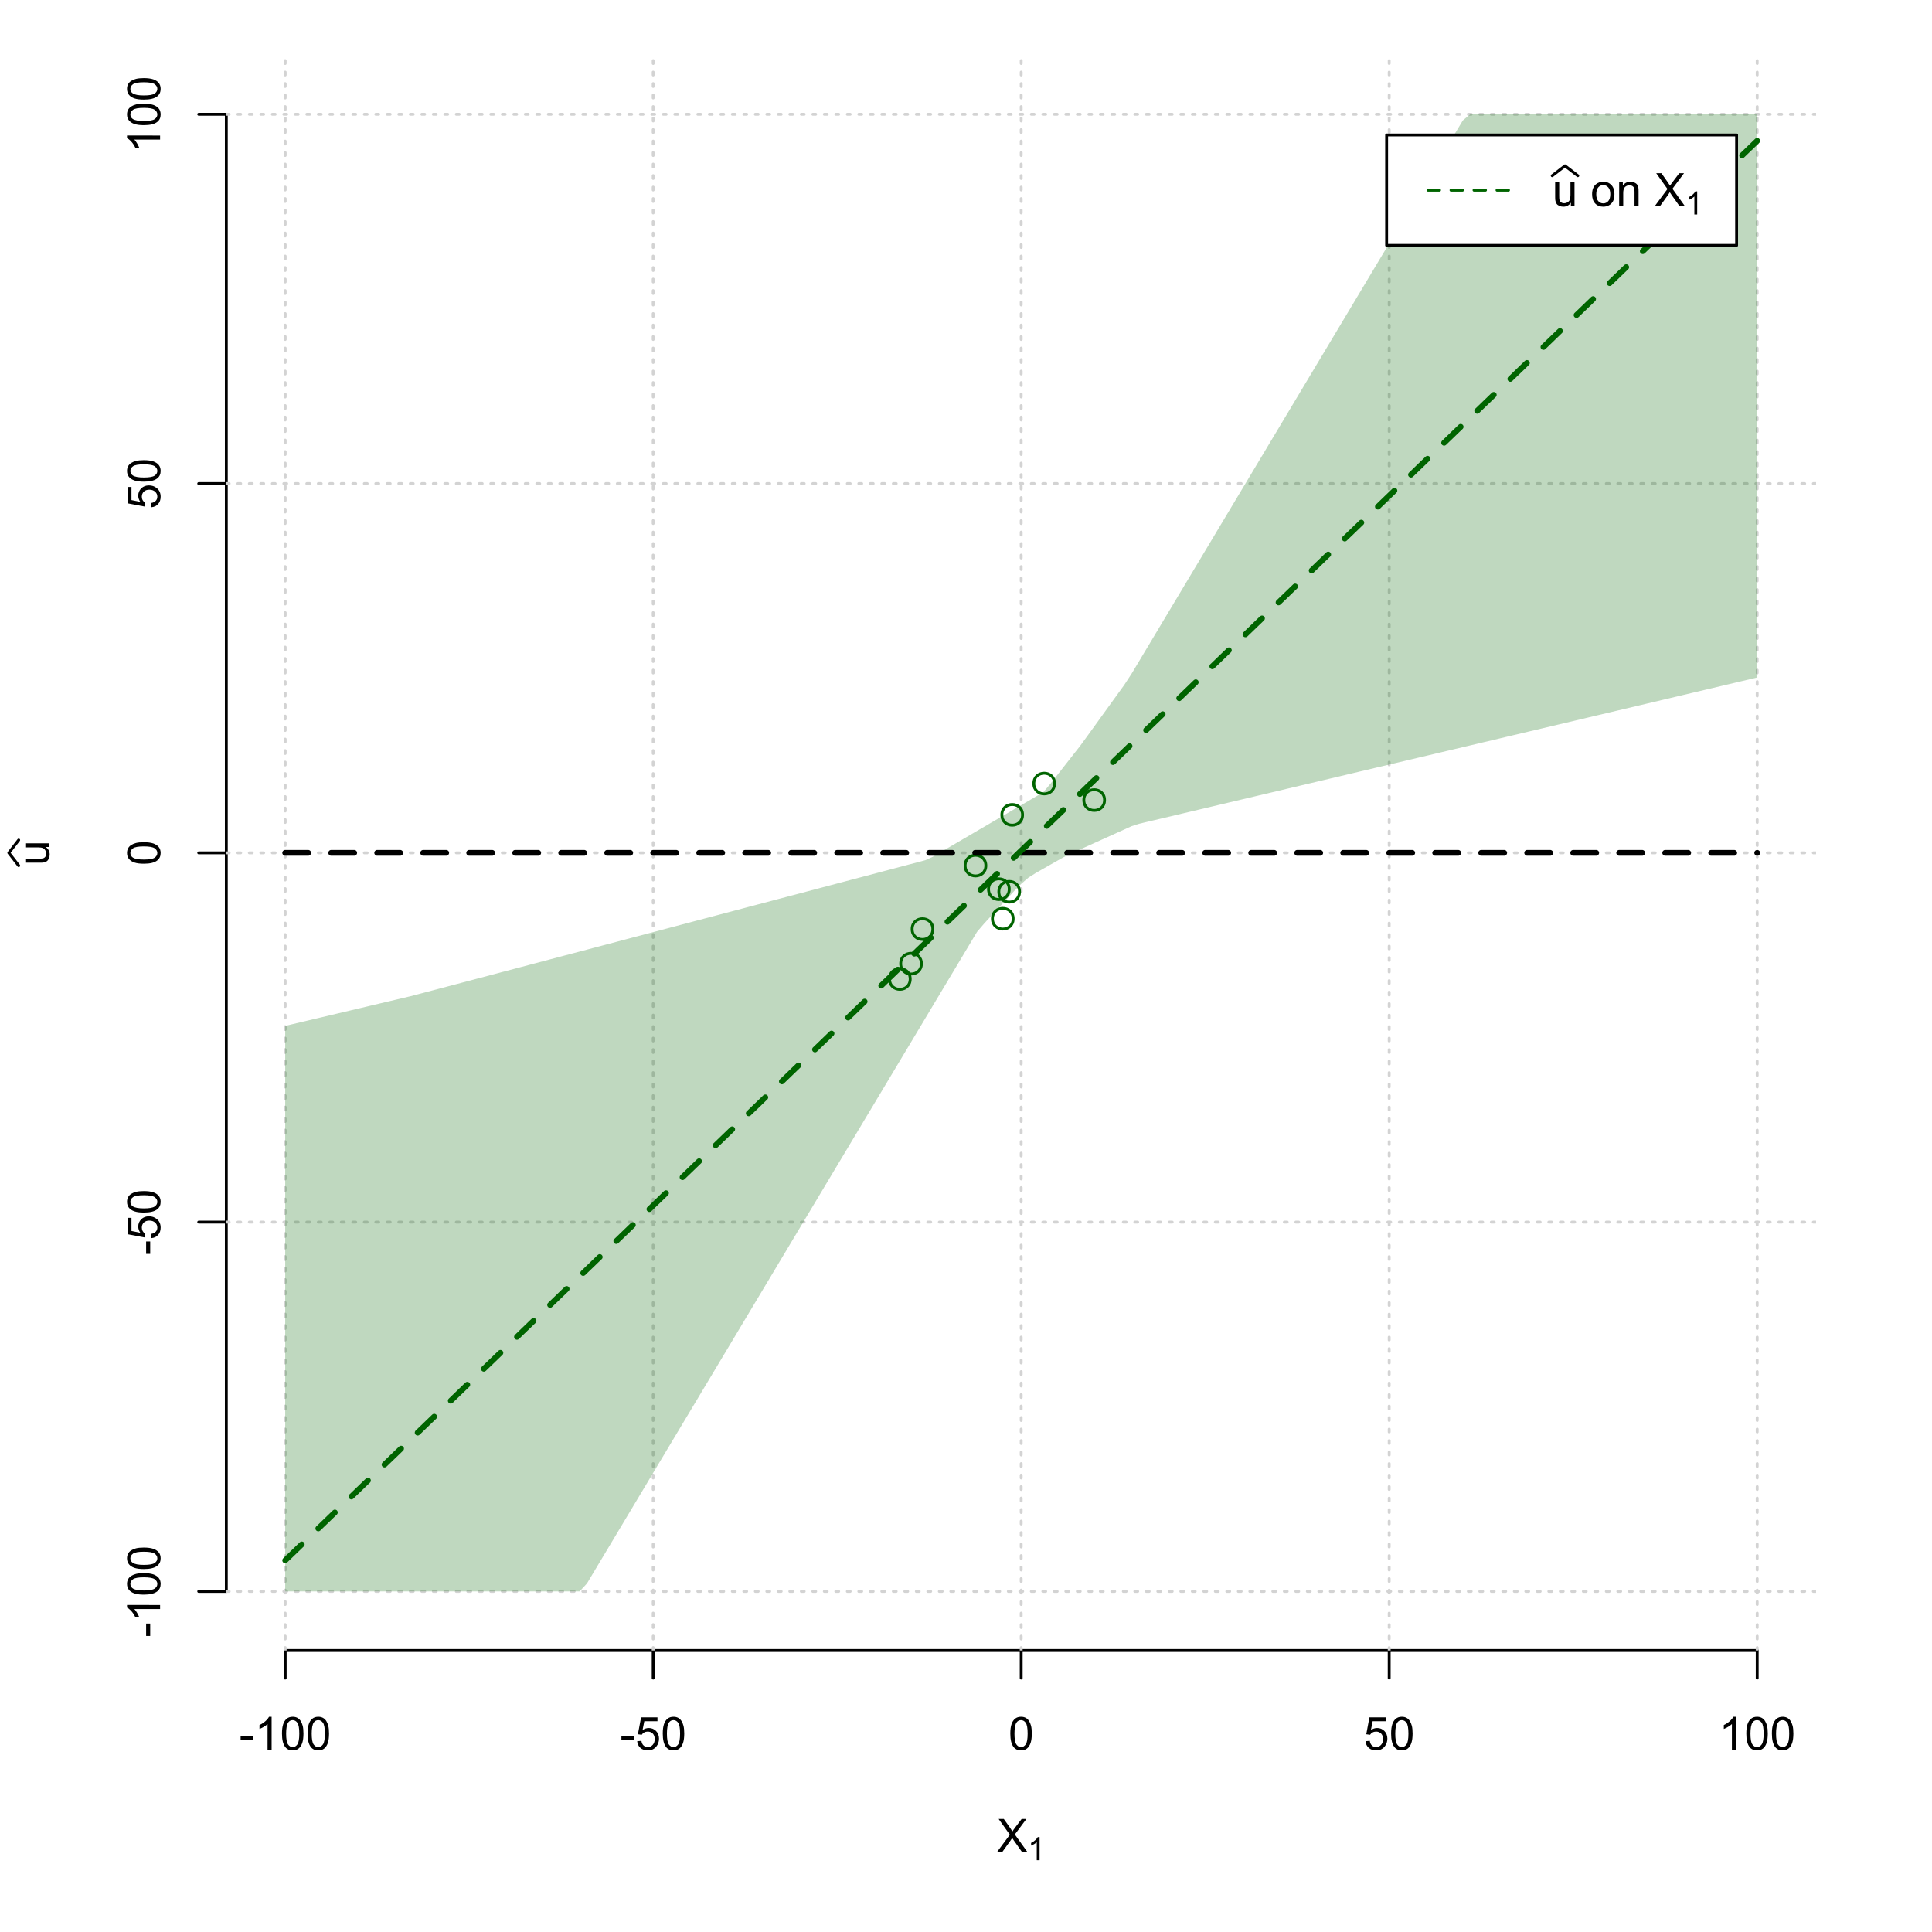 <?xml version="1.0" encoding="UTF-8"?>
<svg xmlns="http://www.w3.org/2000/svg" xmlns:xlink="http://www.w3.org/1999/xlink" width="504pt" height="504pt" viewBox="0 0 504 504" version="1.1">
<defs>
<g>
<symbol overflow="visible" id="glyph0-0">
<path style="stroke:none;" d="M 1.5 0 L 1.5 -7.5 L 7.5 -7.5 L 7.5 0 Z M 1.688 -0.188 L 7.312 -0.188 L 7.312 -7.312 L 1.688 -7.312 Z M 1.688 -0.188 "/>
</symbol>
<symbol overflow="visible" id="glyph0-1">
<path style="stroke:none;" d="M 0.055 0 L 3.375 -4.477 L 0.445 -8.59 L 1.797 -8.59 L 3.359 -6.387 C 3.68 -5.93 3.91 -5.578 4.047 -5.332 C 4.238 -5.645 4.465 -5.969 4.727 -6.312 L 6.457 -8.59 L 7.695 -8.59 L 4.676 -4.539 L 7.93 0 L 6.523 0 L 4.359 -3.062 C 4.238 -3.238 4.113 -3.43 3.984 -3.641 C 3.789 -3.324 3.652 -3.109 3.574 -2.992 L 1.418 0 Z M 0.055 0 "/>
</symbol>
<symbol overflow="visible" id="glyph0-2">
<path style="stroke:none;" d="M 0.383 -2.578 L 0.383 -3.641 L 3.621 -3.641 L 3.621 -2.578 Z M 0.383 -2.578 "/>
</symbol>
<symbol overflow="visible" id="glyph0-3">
<path style="stroke:none;" d="M 4.469 0 L 3.414 0 L 3.414 -6.719 C 3.16 -6.477 2.828 -6.234 2.414 -5.996 C 2 -5.75 1.629 -5.57 1.305 -5.449 L 1.305 -6.469 C 1.895 -6.742 2.41 -7.078 2.852 -7.477 C 3.293 -7.871 3.605 -8.254 3.789 -8.625 L 4.469 -8.625 Z M 4.469 0 "/>
</symbol>
<symbol overflow="visible" id="glyph0-4">
<path style="stroke:none;" d="M 0.5 -4.234 C 0.496 -5.246 0.602 -6.062 0.812 -6.688 C 1.02 -7.305 1.328 -7.785 1.742 -8.121 C 2.148 -8.457 2.668 -8.625 3.297 -8.625 C 3.758 -8.625 4.164 -8.531 4.512 -8.348 C 4.855 -8.16 5.141 -7.891 5.371 -7.543 C 5.594 -7.191 5.773 -6.766 5.906 -6.266 C 6.035 -5.762 6.098 -5.086 6.102 -4.234 C 6.098 -3.227 5.996 -2.414 5.789 -1.797 C 5.578 -1.176 5.266 -0.695 4.859 -0.359 C 4.445 -0.02 3.926 0.145 3.297 0.148 C 2.465 0.145 1.816 -0.148 1.348 -0.742 C 0.781 -1.457 0.496 -2.621 0.5 -4.234 Z M 1.582 -4.234 C 1.582 -2.824 1.746 -1.887 2.074 -1.418 C 2.402 -0.949 2.809 -0.715 3.297 -0.719 C 3.777 -0.715 4.184 -0.949 4.52 -1.422 C 4.848 -1.887 5.016 -2.824 5.016 -4.234 C 5.016 -5.648 4.848 -6.59 4.52 -7.055 C 4.184 -7.516 3.773 -7.746 3.289 -7.75 C 2.801 -7.746 2.414 -7.543 2.125 -7.137 C 1.762 -6.613 1.582 -5.645 1.582 -4.234 Z M 1.582 -4.234 "/>
</symbol>
<symbol overflow="visible" id="glyph0-5">
<path style="stroke:none;" d="M 0.5 -2.25 L 1.605 -2.344 C 1.684 -1.805 1.871 -1.398 2.176 -1.125 C 2.473 -0.852 2.836 -0.715 3.258 -0.719 C 3.766 -0.715 4.195 -0.906 4.547 -1.293 C 4.898 -1.672 5.074 -2.18 5.074 -2.82 C 5.074 -3.414 4.902 -3.891 4.566 -4.242 C 4.227 -4.59 3.785 -4.762 3.242 -4.766 C 2.898 -4.762 2.594 -4.684 2.32 -4.531 C 2.047 -4.375 1.832 -4.176 1.676 -3.93 L 0.688 -4.062 L 1.516 -8.473 L 5.789 -8.473 L 5.789 -7.465 L 2.359 -7.465 L 1.898 -5.156 C 2.414 -5.516 2.953 -5.695 3.523 -5.695 C 4.27 -5.695 4.902 -5.434 5.422 -4.914 C 5.934 -4.395 6.191 -3.727 6.195 -2.914 C 6.191 -2.133 5.965 -1.461 5.516 -0.898 C 4.961 -0.199 4.211 0.145 3.258 0.148 C 2.477 0.145 1.836 -0.07 1.344 -0.508 C 0.844 -0.941 0.562 -1.523 0.5 -2.25 Z M 0.5 -2.25 "/>
</symbol>
<symbol overflow="visible" id="glyph0-6">
<path style="stroke:none;" d="M 4.867 0 L 4.867 -0.914 C 4.379 -0.211 3.723 0.141 2.895 0.141 C 2.527 0.141 2.184 0.07 1.867 -0.07 C 1.547 -0.211 1.309 -0.387 1.156 -0.602 C 1 -0.812 0.895 -1.074 0.832 -1.383 C 0.785 -1.59 0.762 -1.918 0.766 -2.367 L 0.766 -6.223 L 1.82 -6.223 L 1.82 -2.773 C 1.816 -2.219 1.84 -1.848 1.887 -1.656 C 1.949 -1.379 2.09 -1.16 2.309 -1.004 C 2.523 -0.84 2.789 -0.762 3.105 -0.766 C 3.418 -0.762 3.715 -0.844 3.996 -1.008 C 4.273 -1.172 4.469 -1.391 4.586 -1.672 C 4.699 -1.949 4.758 -2.355 4.758 -2.891 L 4.758 -6.223 L 5.812 -6.223 L 5.812 0 Z M 4.867 0 "/>
</symbol>
<symbol overflow="visible" id="glyph0-7">
<path style="stroke:none;" d=""/>
</symbol>
<symbol overflow="visible" id="glyph0-8">
<path style="stroke:none;" d="M 0.398 -3.109 C 0.398 -4.262 0.719 -5.117 1.359 -5.672 C 1.895 -6.133 2.547 -6.363 3.316 -6.363 C 4.172 -6.363 4.871 -6.082 5.414 -5.52 C 5.953 -4.957 6.223 -4.184 6.227 -3.199 C 6.223 -2.398 6.102 -1.766 5.867 -1.309 C 5.625 -0.848 5.277 -0.492 4.82 -0.238 C 4.359 0.016 3.859 0.141 3.316 0.141 C 2.441 0.141 1.734 -0.137 1.203 -0.695 C 0.664 -1.254 0.398 -2.059 0.398 -3.109 Z M 1.484 -3.109 C 1.48 -2.309 1.656 -1.711 2.004 -1.32 C 2.348 -0.922 2.785 -0.727 3.316 -0.727 C 3.84 -0.727 4.273 -0.926 4.621 -1.324 C 4.969 -1.723 5.145 -2.328 5.145 -3.148 C 5.145 -3.914 4.969 -4.496 4.617 -4.895 C 4.266 -5.289 3.832 -5.488 3.316 -5.492 C 2.785 -5.488 2.348 -5.293 2.004 -4.898 C 1.656 -4.5 1.48 -3.902 1.484 -3.109 Z M 1.484 -3.109 "/>
</symbol>
<symbol overflow="visible" id="glyph0-9">
<path style="stroke:none;" d="M 0.789 0 L 0.789 -6.223 L 1.742 -6.223 L 1.742 -5.336 C 2.195 -6.02 2.855 -6.363 3.719 -6.363 C 4.09 -6.363 4.434 -6.293 4.754 -6.16 C 5.066 -6.023 5.305 -5.848 5.461 -5.633 C 5.617 -5.41 5.727 -5.152 5.789 -4.852 C 5.828 -4.656 5.848 -4.312 5.848 -3.828 L 5.848 0 L 4.793 0 L 4.793 -3.785 C 4.793 -4.215 4.75 -4.535 4.668 -4.75 C 4.586 -4.961 4.441 -5.129 4.234 -5.258 C 4.023 -5.383 3.777 -5.449 3.5 -5.449 C 3.047 -5.449 2.66 -5.305 2.332 -5.02 C 2.004 -4.734 1.84 -4.195 1.844 -3.398 L 1.844 0 Z M 0.789 0 "/>
</symbol>
<symbol overflow="visible" id="glyph1-0">
<path style="stroke:none;" d="M 1.051 0 L 1.051 -5.25 L 5.25 -5.25 L 5.25 0 Z M 1.18 -0.133 L 5.117 -0.133 L 5.117 -5.117 L 1.18 -5.117 Z M 1.18 -0.133 "/>
</symbol>
<symbol overflow="visible" id="glyph1-1">
<path style="stroke:none;" d="M 3.129 0 L 2.391 0 L 2.391 -4.703 C 2.211 -4.531 1.977 -4.363 1.691 -4.195 C 1.398 -4.023 1.141 -3.895 0.914 -3.812 L 0.914 -4.527 C 1.328 -4.719 1.688 -4.953 1.996 -5.234 C 2.305 -5.508 2.523 -5.777 2.652 -6.039 L 3.129 -6.039 Z M 3.129 0 "/>
</symbol>
<symbol overflow="visible" id="glyph2-0">
<path style="stroke:none;" d="M 0 -1.5 L -7.5 -1.5 L -7.5 -7.5 L 0 -7.5 Z M -0.188 -1.688 L -0.188 -7.312 L -7.312 -7.312 L -7.312 -1.688 Z M -0.188 -1.688 "/>
</symbol>
<symbol overflow="visible" id="glyph2-1">
<path style="stroke:none;" d="M 0 -4.867 L -0.914 -4.867 C -0.211 -4.379 0.141 -3.723 0.141 -2.895 C 0.141 -2.527 0.07 -2.184 -0.07 -1.867 C -0.211 -1.547 -0.387 -1.309 -0.598 -1.156 C -0.809 -1 -1.07 -0.895 -1.383 -0.832 C -1.59 -0.789 -1.918 -0.766 -2.367 -0.77 L -6.223 -0.77 L -6.223 -1.824 L -2.773 -1.824 C -2.219 -1.82 -1.848 -1.844 -1.656 -1.887 C -1.379 -1.949 -1.16 -2.09 -1.004 -2.309 C -0.84 -2.523 -0.762 -2.789 -0.766 -3.105 C -0.762 -3.418 -0.844 -3.715 -1.008 -3.996 C -1.172 -4.273 -1.391 -4.469 -1.672 -4.586 C -1.945 -4.699 -2.352 -4.758 -2.887 -4.758 L -6.223 -4.758 L -6.223 -5.812 L 0 -5.812 Z M 0 -4.867 "/>
</symbol>
<symbol overflow="visible" id="glyph2-2">
<path style="stroke:none;" d="M -2.578 -0.383 L -3.641 -0.383 L -3.641 -3.621 L -2.578 -3.621 Z M -2.578 -0.383 "/>
</symbol>
<symbol overflow="visible" id="glyph2-3">
<path style="stroke:none;" d="M 0 -4.469 L 0 -3.414 L -6.719 -3.418 C -6.477 -3.16 -6.234 -2.828 -5.996 -2.418 C -5.75 -2.004 -5.57 -1.633 -5.449 -1.309 L -6.469 -1.309 C -6.742 -1.895 -7.078 -2.41 -7.477 -2.852 C -7.871 -3.293 -8.254 -3.605 -8.625 -3.793 L -8.625 -4.473 Z M 0 -4.469 "/>
</symbol>
<symbol overflow="visible" id="glyph2-4">
<path style="stroke:none;" d="M -4.234 -0.5 C -5.246 -0.496 -6.062 -0.602 -6.688 -0.812 C -7.305 -1.02 -7.785 -1.328 -8.121 -1.742 C -8.457 -2.152 -8.625 -2.672 -8.625 -3.301 C -8.625 -3.758 -8.531 -4.164 -8.348 -4.512 C -8.16 -4.859 -7.891 -5.145 -7.543 -5.371 C -7.191 -5.594 -6.766 -5.773 -6.266 -5.906 C -5.762 -6.035 -5.086 -6.098 -4.234 -6.102 C -3.223 -6.098 -2.41 -5.996 -1.793 -5.789 C -1.176 -5.578 -0.695 -5.266 -0.359 -4.859 C -0.02 -4.445 0.145 -3.926 0.148 -3.297 C 0.145 -2.465 -0.148 -1.816 -0.742 -1.348 C -1.457 -0.781 -2.621 -0.496 -4.234 -0.5 Z M -4.234 -1.582 C -2.824 -1.582 -1.887 -1.746 -1.418 -2.074 C -0.949 -2.402 -0.715 -2.809 -0.719 -3.297 C -0.715 -3.777 -0.949 -4.184 -1.422 -4.52 C -1.887 -4.848 -2.824 -5.016 -4.234 -5.016 C -5.648 -5.016 -6.59 -4.848 -7.055 -4.52 C -7.516 -4.188 -7.746 -3.777 -7.75 -3.289 C -7.746 -2.801 -7.543 -2.414 -7.137 -2.129 C -6.613 -1.762 -5.645 -1.582 -4.234 -1.582 Z M -4.234 -1.582 "/>
</symbol>
<symbol overflow="visible" id="glyph2-5">
<path style="stroke:none;" d="M -2.25 -0.5 L -2.344 -1.605 C -1.805 -1.684 -1.398 -1.871 -1.125 -2.176 C -0.852 -2.473 -0.715 -2.836 -0.719 -3.258 C -0.715 -3.766 -0.906 -4.195 -1.293 -4.547 C -1.672 -4.898 -2.18 -5.074 -2.816 -5.074 C -3.414 -5.074 -3.891 -4.902 -4.242 -4.566 C -4.59 -4.227 -4.762 -3.785 -4.766 -3.242 C -4.762 -2.898 -4.684 -2.594 -4.531 -2.32 C -4.375 -2.047 -4.176 -1.832 -3.93 -1.676 L -4.062 -0.688 L -8.473 -1.52 L -8.473 -5.789 L -7.465 -5.789 L -7.465 -2.363 L -5.156 -1.898 C -5.516 -2.414 -5.695 -2.953 -5.695 -3.523 C -5.695 -4.27 -5.434 -4.902 -4.914 -5.422 C -4.395 -5.934 -3.727 -6.191 -2.91 -6.195 C -2.133 -6.191 -1.461 -5.965 -0.895 -5.516 C -0.199 -4.961 0.145 -4.211 0.148 -3.258 C 0.145 -2.477 -0.07 -1.836 -0.508 -1.344 C -0.941 -0.848 -1.523 -0.566 -2.25 -0.5 Z M -2.25 -0.5 "/>
</symbol>
</g>
<clipPath id="clip1">
  <path d="M 74 14.398 L 75 14.398 L 75 430.559 L 74 430.559 Z M 74 14.398 "/>
</clipPath>
<clipPath id="clip2">
  <path d="M 170 14.398 L 171 14.398 L 171 430.559 L 170 430.559 Z M 170 14.398 "/>
</clipPath>
<clipPath id="clip3">
  <path d="M 266 14.398 L 267 14.398 L 267 430.559 L 266 430.559 Z M 266 14.398 "/>
</clipPath>
<clipPath id="clip4">
  <path d="M 362 14.398 L 363 14.398 L 363 430.559 L 362 430.559 Z M 362 14.398 "/>
</clipPath>
<clipPath id="clip5">
  <path d="M 458 14.398 L 459 14.398 L 459 430.559 L 458 430.559 Z M 458 14.398 "/>
</clipPath>
<clipPath id="clip6">
  <path d="M 59.039 414 L 473.758 414 L 473.758 416 L 59.039 416 Z M 59.039 414 "/>
</clipPath>
<clipPath id="clip7">
  <path d="M 59.039 318 L 473.758 318 L 473.758 320 L 59.039 320 Z M 59.039 318 "/>
</clipPath>
<clipPath id="clip8">
  <path d="M 59.039 222 L 473.758 222 L 473.758 223 L 59.039 223 Z M 59.039 222 "/>
</clipPath>
<clipPath id="clip9">
  <path d="M 59.039 125 L 473.758 125 L 473.758 127 L 59.039 127 Z M 59.039 125 "/>
</clipPath>
<clipPath id="clip10">
  <path d="M 59.039 29 L 473.758 29 L 473.758 31 L 59.039 31 Z M 59.039 29 "/>
</clipPath>
</defs>
<g id="surface456">
<rect x="0" y="0" width="504" height="504" style="fill:rgb(100%,100%,100%);fill-opacity:1;stroke:none;"/>
<g style="fill:rgb(0%,0%,0%);fill-opacity:1;">
  <use xlink:href="#glyph0-1" x="260.062" y="483.102"/>
</g>
<g style="fill:rgb(0%,0%,0%);fill-opacity:1;">
  <use xlink:href="#glyph1-1" x="268.066" y="485.281"/>
</g>
<g style="fill:rgb(0%,0%,0%);fill-opacity:1;">
  <use xlink:href="#glyph2-1" x="12.82" y="225.816"/>
</g>
<path style="fill:none;stroke-width:0.75;stroke-linecap:round;stroke-linejoin:round;stroke:rgb(0%,0%,0%);stroke-opacity:1;stroke-miterlimit:10;" d="M 4.879 225.816 L 2.301 222.48 L 4.879 219.145 "/>
<path style="fill:none;stroke-width:0.75;stroke-linecap:round;stroke-linejoin:round;stroke:rgb(0%,0%,0%);stroke-opacity:1;stroke-miterlimit:10;" d="M 74.398 430.559 L 458.398 430.559 "/>
<path style="fill:none;stroke-width:0.75;stroke-linecap:round;stroke-linejoin:round;stroke:rgb(0%,0%,0%);stroke-opacity:1;stroke-miterlimit:10;" d="M 74.398 430.559 L 74.398 437.762 "/>
<path style="fill:none;stroke-width:0.75;stroke-linecap:round;stroke-linejoin:round;stroke:rgb(0%,0%,0%);stroke-opacity:1;stroke-miterlimit:10;" d="M 170.398 430.559 L 170.398 437.762 "/>
<path style="fill:none;stroke-width:0.75;stroke-linecap:round;stroke-linejoin:round;stroke:rgb(0%,0%,0%);stroke-opacity:1;stroke-miterlimit:10;" d="M 266.398 430.559 L 266.398 437.762 "/>
<path style="fill:none;stroke-width:0.75;stroke-linecap:round;stroke-linejoin:round;stroke:rgb(0%,0%,0%);stroke-opacity:1;stroke-miterlimit:10;" d="M 362.398 430.559 L 362.398 437.762 "/>
<path style="fill:none;stroke-width:0.75;stroke-linecap:round;stroke-linejoin:round;stroke:rgb(0%,0%,0%);stroke-opacity:1;stroke-miterlimit:10;" d="M 458.398 430.559 L 458.398 437.762 "/>
<g style="fill:rgb(0%,0%,0%);fill-opacity:1;">
  <use xlink:href="#glyph0-2" x="62.391" y="456.48"/>
  <use xlink:href="#glyph0-3" x="66.387" y="456.48"/>
  <use xlink:href="#glyph0-4" x="73.061" y="456.48"/>
  <use xlink:href="#glyph0-4" x="79.734" y="456.48"/>
</g>
<g style="fill:rgb(0%,0%,0%);fill-opacity:1;">
  <use xlink:href="#glyph0-2" x="161.727" y="456.48"/>
  <use xlink:href="#glyph0-5" x="165.723" y="456.48"/>
  <use xlink:href="#glyph0-4" x="172.396" y="456.48"/>
</g>
<g style="fill:rgb(0%,0%,0%);fill-opacity:1;">
  <use xlink:href="#glyph0-4" x="263.062" y="456.48"/>
</g>
<g style="fill:rgb(0%,0%,0%);fill-opacity:1;">
  <use xlink:href="#glyph0-5" x="355.727" y="456.48"/>
  <use xlink:href="#glyph0-4" x="362.4" y="456.48"/>
</g>
<g style="fill:rgb(0%,0%,0%);fill-opacity:1;">
  <use xlink:href="#glyph0-3" x="448.387" y="456.48"/>
  <use xlink:href="#glyph0-4" x="455.061" y="456.48"/>
  <use xlink:href="#glyph0-4" x="461.734" y="456.48"/>
</g>
<path style="fill:none;stroke-width:0.75;stroke-linecap:round;stroke-linejoin:round;stroke:rgb(0%,0%,0%);stroke-opacity:1;stroke-miterlimit:10;" d="M 59.039 415.148 L 59.039 29.812 "/>
<path style="fill:none;stroke-width:0.75;stroke-linecap:round;stroke-linejoin:round;stroke:rgb(0%,0%,0%);stroke-opacity:1;stroke-miterlimit:10;" d="M 59.039 415.148 L 51.84 415.148 "/>
<path style="fill:none;stroke-width:0.75;stroke-linecap:round;stroke-linejoin:round;stroke:rgb(0%,0%,0%);stroke-opacity:1;stroke-miterlimit:10;" d="M 59.039 318.812 L 51.84 318.812 "/>
<path style="fill:none;stroke-width:0.75;stroke-linecap:round;stroke-linejoin:round;stroke:rgb(0%,0%,0%);stroke-opacity:1;stroke-miterlimit:10;" d="M 59.039 222.48 L 51.84 222.48 "/>
<path style="fill:none;stroke-width:0.75;stroke-linecap:round;stroke-linejoin:round;stroke:rgb(0%,0%,0%);stroke-opacity:1;stroke-miterlimit:10;" d="M 59.039 126.148 L 51.84 126.148 "/>
<path style="fill:none;stroke-width:0.75;stroke-linecap:round;stroke-linejoin:round;stroke:rgb(0%,0%,0%);stroke-opacity:1;stroke-miterlimit:10;" d="M 59.039 29.812 L 51.84 29.812 "/>
<g style="fill:rgb(0%,0%,0%);fill-opacity:1;">
  <use xlink:href="#glyph2-2" x="41.762" y="427.156"/>
  <use xlink:href="#glyph2-3" x="41.762" y="423.16"/>
  <use xlink:href="#glyph2-4" x="41.762" y="416.486"/>
  <use xlink:href="#glyph2-4" x="41.762" y="409.812"/>
</g>
<g style="fill:rgb(0%,0%,0%);fill-opacity:1;">
  <use xlink:href="#glyph2-2" x="41.762" y="327.484"/>
  <use xlink:href="#glyph2-5" x="41.762" y="323.488"/>
  <use xlink:href="#glyph2-4" x="41.762" y="316.814"/>
</g>
<g style="fill:rgb(0%,0%,0%);fill-opacity:1;">
  <use xlink:href="#glyph2-4" x="41.762" y="225.816"/>
</g>
<g style="fill:rgb(0%,0%,0%);fill-opacity:1;">
  <use xlink:href="#glyph2-5" x="41.762" y="132.82"/>
  <use xlink:href="#glyph2-4" x="41.762" y="126.146"/>
</g>
<g style="fill:rgb(0%,0%,0%);fill-opacity:1;">
  <use xlink:href="#glyph2-3" x="41.762" y="39.824"/>
  <use xlink:href="#glyph2-4" x="41.762" y="33.15"/>
  <use xlink:href="#glyph2-4" x="41.762" y="26.477"/>
</g>
<g clip-path="url(#clip1)" clip-rule="nonzero">
<path style="fill:none;stroke-width:0.75;stroke-linecap:round;stroke-linejoin:round;stroke:rgb(82.745%,82.745%,82.745%);stroke-opacity:1;stroke-dasharray:0.75,2.25;stroke-miterlimit:10;" d="M 74.398 430.559 L 74.398 14.398 "/>
</g>
<g clip-path="url(#clip2)" clip-rule="nonzero">
<path style="fill:none;stroke-width:0.75;stroke-linecap:round;stroke-linejoin:round;stroke:rgb(82.745%,82.745%,82.745%);stroke-opacity:1;stroke-dasharray:0.75,2.25;stroke-miterlimit:10;" d="M 170.398 430.559 L 170.398 14.398 "/>
</g>
<g clip-path="url(#clip3)" clip-rule="nonzero">
<path style="fill:none;stroke-width:0.75;stroke-linecap:round;stroke-linejoin:round;stroke:rgb(82.745%,82.745%,82.745%);stroke-opacity:1;stroke-dasharray:0.75,2.25;stroke-miterlimit:10;" d="M 266.398 430.559 L 266.398 14.398 "/>
</g>
<g clip-path="url(#clip4)" clip-rule="nonzero">
<path style="fill:none;stroke-width:0.75;stroke-linecap:round;stroke-linejoin:round;stroke:rgb(82.745%,82.745%,82.745%);stroke-opacity:1;stroke-dasharray:0.75,2.25;stroke-miterlimit:10;" d="M 362.398 430.559 L 362.398 14.398 "/>
</g>
<g clip-path="url(#clip5)" clip-rule="nonzero">
<path style="fill:none;stroke-width:0.75;stroke-linecap:round;stroke-linejoin:round;stroke:rgb(82.745%,82.745%,82.745%);stroke-opacity:1;stroke-dasharray:0.75,2.25;stroke-miterlimit:10;" d="M 458.398 430.559 L 458.398 14.398 "/>
</g>
<g clip-path="url(#clip6)" clip-rule="nonzero">
<path style="fill:none;stroke-width:0.75;stroke-linecap:round;stroke-linejoin:round;stroke:rgb(82.745%,82.745%,82.745%);stroke-opacity:1;stroke-dasharray:0.75,2.25;stroke-miterlimit:10;" d="M 59.039 415.148 L 473.762 415.148 "/>
</g>
<g clip-path="url(#clip7)" clip-rule="nonzero">
<path style="fill:none;stroke-width:0.75;stroke-linecap:round;stroke-linejoin:round;stroke:rgb(82.745%,82.745%,82.745%);stroke-opacity:1;stroke-dasharray:0.75,2.25;stroke-miterlimit:10;" d="M 59.039 318.812 L 473.762 318.812 "/>
</g>
<g clip-path="url(#clip8)" clip-rule="nonzero">
<path style="fill:none;stroke-width:0.75;stroke-linecap:round;stroke-linejoin:round;stroke:rgb(82.745%,82.745%,82.745%);stroke-opacity:1;stroke-dasharray:0.75,2.25;stroke-miterlimit:10;" d="M 59.039 222.48 L 473.762 222.48 "/>
</g>
<g clip-path="url(#clip9)" clip-rule="nonzero">
<path style="fill:none;stroke-width:0.75;stroke-linecap:round;stroke-linejoin:round;stroke:rgb(82.745%,82.745%,82.745%);stroke-opacity:1;stroke-dasharray:0.75,2.25;stroke-miterlimit:10;" d="M 59.039 126.148 L 473.762 126.148 "/>
</g>
<g clip-path="url(#clip10)" clip-rule="nonzero">
<path style="fill:none;stroke-width:0.75;stroke-linecap:round;stroke-linejoin:round;stroke:rgb(82.745%,82.745%,82.745%);stroke-opacity:1;stroke-dasharray:0.75,2.25;stroke-miterlimit:10;" d="M 59.039 29.812 L 473.762 29.812 "/>
</g>
<path style=" stroke:none;fill-rule:nonzero;fill:rgb(0%,39.216%,0%);fill-opacity:0.251;" d="M 74.398 313.059 L 74.398 267.617 L 76.32 267.164 L 78.238 266.707 L 80.16 266.254 L 82.078 265.801 L 84 265.348 L 85.922 264.891 L 87.84 264.438 L 89.762 263.984 L 91.68 263.527 L 93.602 263.074 L 95.52 262.621 L 97.441 262.164 L 99.359 261.711 L 101.281 261.258 L 103.199 260.801 L 105.121 260.348 L 107.039 259.895 L 108.961 259.395 L 110.879 258.887 L 112.801 258.379 L 114.719 257.875 L 116.641 257.367 L 118.559 256.859 L 120.48 256.352 L 122.398 255.844 L 124.32 255.336 L 126.238 254.828 L 128.16 254.32 L 130.078 253.812 L 132 253.305 L 133.922 252.801 L 135.84 252.293 L 137.762 251.785 L 139.68 251.277 L 141.602 250.77 L 143.52 250.262 L 145.441 249.754 L 147.359 249.246 L 149.281 248.738 L 151.199 248.234 L 153.121 247.727 L 155.039 247.219 L 156.961 246.711 L 158.879 246.203 L 160.801 245.695 L 162.719 245.188 L 164.641 244.68 L 166.559 244.172 L 168.48 243.664 L 170.398 243.16 L 172.32 242.652 L 174.238 242.145 L 176.16 241.637 L 178.078 241.129 L 181.922 240.113 L 183.84 239.605 L 185.762 239.098 L 187.68 238.594 L 189.602 238.086 L 191.52 237.578 L 193.441 237.07 L 195.359 236.562 L 197.281 236.055 L 199.199 235.547 L 201.121 235.039 L 203.039 234.531 L 204.961 234.023 L 206.879 233.52 L 208.801 233.012 L 210.719 232.504 L 212.641 231.996 L 214.559 231.488 L 216.48 230.98 L 218.398 230.473 L 220.32 229.965 L 222.238 229.457 L 224.16 228.953 L 226.078 228.445 L 229.922 227.43 L 231.84 226.922 L 233.762 226.414 L 235.68 225.906 L 237.602 225.398 L 239.52 224.891 L 241.441 224.383 L 243.359 223.496 L 245.281 222.375 L 247.199 221.254 L 249.121 220.133 L 251.039 219.012 L 252.961 217.887 L 254.879 216.766 L 256.801 215.645 L 258.719 214.523 L 260.641 213.402 L 262.559 212.281 L 264.48 211.16 L 266.398 210.039 L 268.32 208.918 L 270.238 207.793 L 272.16 206.672 L 274.078 204.395 L 277.922 199.496 L 279.84 197.047 L 281.762 194.598 L 283.68 191.965 L 285.602 189.309 L 287.52 186.648 L 289.441 183.992 L 291.359 181.336 L 293.281 178.68 L 295.199 175.746 L 297.121 172.539 L 299.039 169.332 L 300.961 166.125 L 302.879 162.914 L 304.801 159.707 L 306.719 156.5 L 308.641 153.293 L 310.559 150.086 L 312.48 146.879 L 314.398 143.672 L 316.32 140.465 L 318.238 137.258 L 320.16 134.051 L 322.078 130.844 L 325.922 124.43 L 327.84 121.223 L 329.762 118.016 L 331.68 114.809 L 333.602 111.602 L 335.52 108.395 L 337.441 105.188 L 339.359 101.98 L 341.281 98.773 L 343.199 95.566 L 345.121 92.359 L 347.039 89.152 L 348.961 85.945 L 350.879 82.738 L 352.801 79.531 L 354.719 76.32 L 356.641 73.113 L 358.559 69.906 L 360.48 66.699 L 362.398 63.492 L 364.32 60.285 L 366.238 57.078 L 368.16 53.871 L 370.078 50.664 L 373.922 44.25 L 375.84 41.043 L 377.762 37.836 L 379.68 34.629 L 381.602 31.422 L 383.52 29.812 L 458.398 29.812 L 458.398 176.734 L 456.48 177.188 L 454.559 177.645 L 452.641 178.098 L 450.719 178.551 L 448.801 179.008 L 446.879 179.461 L 444.961 179.914 L 443.039 180.371 L 441.121 180.824 L 439.199 181.277 L 437.281 181.734 L 435.359 182.188 L 433.441 182.641 L 431.52 183.098 L 429.602 183.551 L 427.68 184.004 L 425.762 184.461 L 423.84 184.914 L 421.922 185.367 L 420 185.824 L 418.078 186.277 L 416.16 186.73 L 414.238 187.188 L 412.32 187.641 L 410.398 188.094 L 408.48 188.551 L 406.559 189.004 L 404.641 189.457 L 402.719 189.914 L 400.801 190.367 L 398.879 190.82 L 396.961 191.277 L 395.039 191.73 L 393.121 192.184 L 391.199 192.641 L 389.281 193.094 L 387.359 193.547 L 385.441 194.004 L 383.52 194.457 L 381.602 194.91 L 379.68 195.367 L 377.762 195.82 L 375.84 196.273 L 373.922 196.73 L 370.078 197.637 L 368.16 198.094 L 366.238 198.547 L 364.32 199 L 362.398 199.457 L 360.48 199.91 L 358.559 200.363 L 356.641 200.82 L 354.719 201.273 L 352.801 201.727 L 350.879 202.184 L 348.961 202.637 L 347.039 203.09 L 345.121 203.547 L 343.199 204 L 341.281 204.453 L 339.359 204.91 L 337.441 205.363 L 335.52 205.816 L 333.602 206.273 L 331.68 206.727 L 329.762 207.18 L 327.84 207.637 L 325.922 208.09 L 324 208.543 L 322.078 209 L 320.16 209.453 L 318.238 209.906 L 316.32 210.363 L 314.398 210.816 L 312.48 211.27 L 310.559 211.727 L 308.641 212.18 L 306.719 212.633 L 304.801 213.09 L 302.879 213.543 L 300.961 213.996 L 299.039 214.449 L 297.121 214.906 L 295.199 215.527 L 293.281 216.395 L 291.359 217.262 L 289.441 218.129 L 287.52 218.996 L 285.602 219.863 L 283.68 220.73 L 281.762 221.598 L 279.84 222.465 L 277.922 223.371 L 276 224.434 L 274.078 225.523 L 272.16 226.617 L 270.238 227.711 L 268.32 228.918 L 266.398 230.57 L 264.48 232.531 L 262.559 234.609 L 260.641 236.691 L 258.719 238.773 L 256.801 240.852 L 254.879 243.094 L 252.961 246.301 L 251.039 249.512 L 249.121 252.719 L 247.199 255.926 L 245.281 259.133 L 243.359 262.34 L 241.441 265.547 L 239.52 268.754 L 237.602 271.961 L 235.68 275.168 L 233.762 278.375 L 231.84 281.582 L 229.922 284.789 L 226.078 291.203 L 224.16 294.41 L 222.238 297.617 L 220.32 300.824 L 218.398 304.031 L 216.48 307.238 L 214.559 310.445 L 212.641 313.652 L 210.719 316.859 L 208.801 320.066 L 206.879 323.273 L 204.961 326.48 L 203.039 329.688 L 201.121 332.898 L 199.199 336.105 L 197.281 339.312 L 195.359 342.52 L 193.441 345.727 L 191.52 348.934 L 189.602 352.141 L 187.68 355.348 L 185.762 358.555 L 183.84 361.762 L 181.922 364.969 L 178.078 371.383 L 176.16 374.59 L 174.238 377.797 L 172.32 381.004 L 170.398 384.211 L 168.48 387.418 L 166.559 390.625 L 164.641 393.832 L 162.719 397.039 L 160.801 400.246 L 158.879 403.453 L 156.961 406.66 L 155.039 409.867 L 153.121 413.074 L 151.199 415.148 L 74.398 415.148 Z M 74.398 313.059 "/>
<path style="fill:none;stroke-width:0.75;stroke-linecap:round;stroke-linejoin:round;stroke:rgb(0%,39.216%,0%);stroke-opacity:1;stroke-miterlimit:10;" d="M 237.445 255.387 C 237.445 258.984 232.047 258.984 232.047 255.387 C 232.047 251.785 237.445 251.785 237.445 255.387 "/>
<path style="fill:none;stroke-width:0.75;stroke-linecap:round;stroke-linejoin:round;stroke:rgb(0%,39.216%,0%);stroke-opacity:1;stroke-miterlimit:10;" d="M 257.172 225.805 C 257.172 229.406 251.77 229.406 251.77 225.805 C 251.77 222.207 257.172 222.207 257.172 225.805 "/>
<path style="fill:none;stroke-width:0.75;stroke-linecap:round;stroke-linejoin:round;stroke:rgb(0%,39.216%,0%);stroke-opacity:1;stroke-miterlimit:10;" d="M 264.301 239.664 C 264.301 243.266 258.898 243.266 258.898 239.664 C 258.898 236.062 264.301 236.062 264.301 239.664 "/>
<path style="fill:none;stroke-width:0.75;stroke-linecap:round;stroke-linejoin:round;stroke:rgb(0%,39.216%,0%);stroke-opacity:1;stroke-miterlimit:10;" d="M 240.367 251.391 C 240.367 254.988 234.965 254.988 234.965 251.391 C 234.965 247.789 240.367 247.789 240.367 251.391 "/>
<path style="fill:none;stroke-width:0.75;stroke-linecap:round;stroke-linejoin:round;stroke:rgb(0%,39.216%,0%);stroke-opacity:1;stroke-miterlimit:10;" d="M 275.098 204.406 C 275.098 208.008 269.695 208.008 269.695 204.406 C 269.695 200.809 275.098 200.809 275.098 204.406 "/>
<path style="fill:none;stroke-width:0.75;stroke-linecap:round;stroke-linejoin:round;stroke:rgb(0%,39.216%,0%);stroke-opacity:1;stroke-miterlimit:10;" d="M 266.754 212.566 C 266.754 216.168 261.355 216.168 261.355 212.566 C 261.355 208.969 266.754 208.969 266.754 212.566 "/>
<path style="fill:none;stroke-width:0.75;stroke-linecap:round;stroke-linejoin:round;stroke:rgb(0%,39.216%,0%);stroke-opacity:1;stroke-miterlimit:10;" d="M 263.273 231.957 C 263.273 235.559 257.875 235.559 257.875 231.957 C 257.875 228.359 263.273 228.359 263.273 231.957 "/>
<path style="fill:none;stroke-width:0.75;stroke-linecap:round;stroke-linejoin:round;stroke:rgb(0%,39.216%,0%);stroke-opacity:1;stroke-miterlimit:10;" d="M 288.141 208.715 C 288.141 212.316 282.738 212.316 282.738 208.715 C 282.738 205.117 288.141 205.117 288.141 208.715 "/>
<path style="fill:none;stroke-width:0.75;stroke-linecap:round;stroke-linejoin:round;stroke:rgb(0%,39.216%,0%);stroke-opacity:1;stroke-miterlimit:10;" d="M 265.965 232.633 C 265.965 236.234 260.566 236.234 260.566 232.633 C 260.566 229.035 265.965 229.035 265.965 232.633 "/>
<path style="fill:none;stroke-width:0.75;stroke-linecap:round;stroke-linejoin:round;stroke:rgb(0%,39.216%,0%);stroke-opacity:1;stroke-miterlimit:10;" d="M 243.348 242.371 C 243.348 245.973 237.949 245.973 237.949 242.371 C 237.949 238.773 243.348 238.773 243.348 242.371 "/>
<path style="fill:none;stroke-width:1.5;stroke-linecap:round;stroke-linejoin:round;stroke:rgb(0%,0%,0%);stroke-opacity:1;stroke-dasharray:6,6;stroke-miterlimit:10;" d="M 74.398 222.48 L 458.398 222.48 "/>
<path style="fill:none;stroke-width:1.5;stroke-linecap:round;stroke-linejoin:round;stroke:rgb(0%,39.216%,0%);stroke-opacity:1;stroke-dasharray:6,6;stroke-miterlimit:10;" d="M 74.398 407.051 L 76.32 405.199 L 78.238 403.348 L 80.16 401.496 L 82.078 399.645 L 85.922 395.941 L 87.84 394.09 L 89.762 392.238 L 91.68 390.387 L 93.602 388.535 L 95.52 386.684 L 97.441 384.832 L 99.359 382.98 L 101.281 381.129 L 103.199 379.277 L 105.121 377.426 L 107.039 375.574 L 108.961 373.723 L 110.879 371.871 L 112.801 370.02 L 114.719 368.168 L 116.641 366.316 L 118.559 364.465 L 120.48 362.613 L 122.398 360.762 L 124.32 358.91 L 126.238 357.059 L 128.16 355.207 L 130.078 353.355 L 133.922 349.652 L 135.84 347.801 L 137.762 345.949 L 139.68 344.098 L 141.602 342.246 L 143.52 340.395 L 145.441 338.543 L 147.359 336.691 L 149.281 334.84 L 151.199 332.988 L 153.121 331.137 L 155.039 329.285 L 156.961 327.434 L 158.879 325.582 L 160.801 323.73 L 162.719 321.879 L 164.641 320.027 L 166.559 318.176 L 168.48 316.324 L 170.398 314.473 L 172.32 312.621 L 174.238 310.77 L 176.16 308.918 L 178.078 307.066 L 181.922 303.363 L 183.84 301.512 L 185.762 299.66 L 187.68 297.809 L 189.602 295.957 L 191.52 294.105 L 193.441 292.254 L 195.359 290.402 L 197.281 288.551 L 199.199 286.699 L 201.121 284.848 L 203.039 282.996 L 204.961 281.145 L 206.879 279.293 L 208.801 277.441 L 210.719 275.59 L 212.641 273.738 L 214.559 271.887 L 216.48 270.035 L 218.398 268.184 L 220.32 266.332 L 222.238 264.48 L 224.16 262.629 L 226.078 260.777 L 229.922 257.074 L 231.84 255.223 L 233.762 253.371 L 235.68 251.52 L 237.602 249.668 L 239.52 247.816 L 241.441 245.965 L 243.359 244.113 L 245.281 242.262 L 247.199 240.41 L 249.121 238.559 L 251.039 236.707 L 252.961 234.855 L 254.879 233.004 L 256.801 231.152 L 258.719 229.301 L 260.641 227.449 L 262.559 225.598 L 264.48 223.746 L 266.398 221.895 L 268.32 220.043 L 270.238 218.191 L 272.16 216.34 L 274.078 214.488 L 277.922 210.785 L 279.84 208.934 L 281.762 207.082 L 283.68 205.23 L 285.602 203.379 L 287.52 201.527 L 289.441 199.676 L 291.359 197.824 L 293.281 195.973 L 295.199 194.121 L 297.121 192.27 L 299.039 190.418 L 300.961 188.566 L 302.879 186.715 L 304.801 184.863 L 306.719 183.012 L 308.641 181.16 L 310.559 179.309 L 312.48 177.457 L 314.398 175.605 L 316.32 173.754 L 318.238 171.902 L 320.16 170.051 L 322.078 168.199 L 325.922 164.496 L 327.84 162.645 L 329.762 160.793 L 331.68 158.941 L 333.602 157.09 L 335.52 155.238 L 337.441 153.387 L 339.359 151.535 L 341.281 149.684 L 343.199 147.832 L 345.121 145.98 L 347.039 144.129 L 348.961 142.277 L 350.879 140.426 L 352.801 138.574 L 354.719 136.723 L 356.641 134.871 L 358.559 133.02 L 360.48 131.168 L 362.398 129.316 L 364.32 127.465 L 366.238 125.613 L 368.16 123.762 L 370.078 121.91 L 373.922 118.207 L 375.84 116.355 L 377.762 114.504 L 379.68 112.652 L 381.602 110.801 L 383.52 108.949 L 385.441 107.098 L 387.359 105.246 L 389.281 103.395 L 391.199 101.543 L 393.121 99.691 L 395.039 97.84 L 396.961 95.988 L 398.879 94.137 L 400.801 92.285 L 402.719 90.434 L 404.641 88.582 L 406.559 86.73 L 408.48 84.879 L 410.398 83.027 L 412.32 81.176 L 414.238 79.324 L 416.16 77.473 L 418.078 75.621 L 421.922 71.918 L 423.84 70.066 L 425.762 68.215 L 427.68 66.363 L 429.602 64.512 L 431.52 62.66 L 433.441 60.809 L 435.359 58.957 L 437.281 57.105 L 439.199 55.254 L 441.121 53.402 L 443.039 51.551 L 444.961 49.699 L 446.879 47.848 L 448.801 45.996 L 450.719 44.145 L 452.641 42.293 L 454.559 40.441 L 456.48 38.59 L 458.398 36.738 "/>
<path style="fill-rule:nonzero;fill:rgb(100%,100%,100%);fill-opacity:1;stroke-width:0.75;stroke-linecap:round;stroke-linejoin:round;stroke:rgb(0%,0%,0%);stroke-opacity:1;stroke-miterlimit:10;" d="M 361.727 35.207 L 453.027 35.207 L 453.027 64.008 L 361.727 64.008 Z M 361.727 35.207 "/>
<path style="fill:none;stroke-width:0.75;stroke-linecap:round;stroke-linejoin:round;stroke:rgb(0%,39.216%,0%);stroke-opacity:1;stroke-dasharray:3,3;stroke-miterlimit:10;" d="M 372.523 49.609 L 394.125 49.609 "/>
<g style="fill:rgb(0%,0%,0%);fill-opacity:1;">
  <use xlink:href="#glyph0-6" x="404.926" y="53.777"/>
</g>
<path style="fill:none;stroke-width:0.75;stroke-linecap:round;stroke-linejoin:round;stroke:rgb(0%,0%,0%);stroke-opacity:1;stroke-miterlimit:10;" d="M 404.926 45.836 L 408.262 43.262 L 411.598 45.836 "/>
<g style="fill:rgb(0%,0%,0%);fill-opacity:1;">
  <use xlink:href="#glyph0-7" x="411.598" y="53.777"/>
  <use xlink:href="#glyph0-8" x="414.932" y="53.777"/>
  <use xlink:href="#glyph0-9" x="421.605" y="53.777"/>
  <use xlink:href="#glyph0-7" x="428.279" y="53.777"/>
</g>
<g style="fill:rgb(0%,0%,0%);fill-opacity:1;">
  <use xlink:href="#glyph0-1" x="431.613" y="53.777"/>
</g>
<g style="fill:rgb(0%,0%,0%);fill-opacity:1;">
  <use xlink:href="#glyph1-1" x="439.617" y="55.957"/>
</g>
<g style="fill:rgb(0%,0%,0%);fill-opacity:1;">
  <use xlink:href="#glyph0-7" x="444.289" y="53.777"/>
</g>
</g>
</svg>
